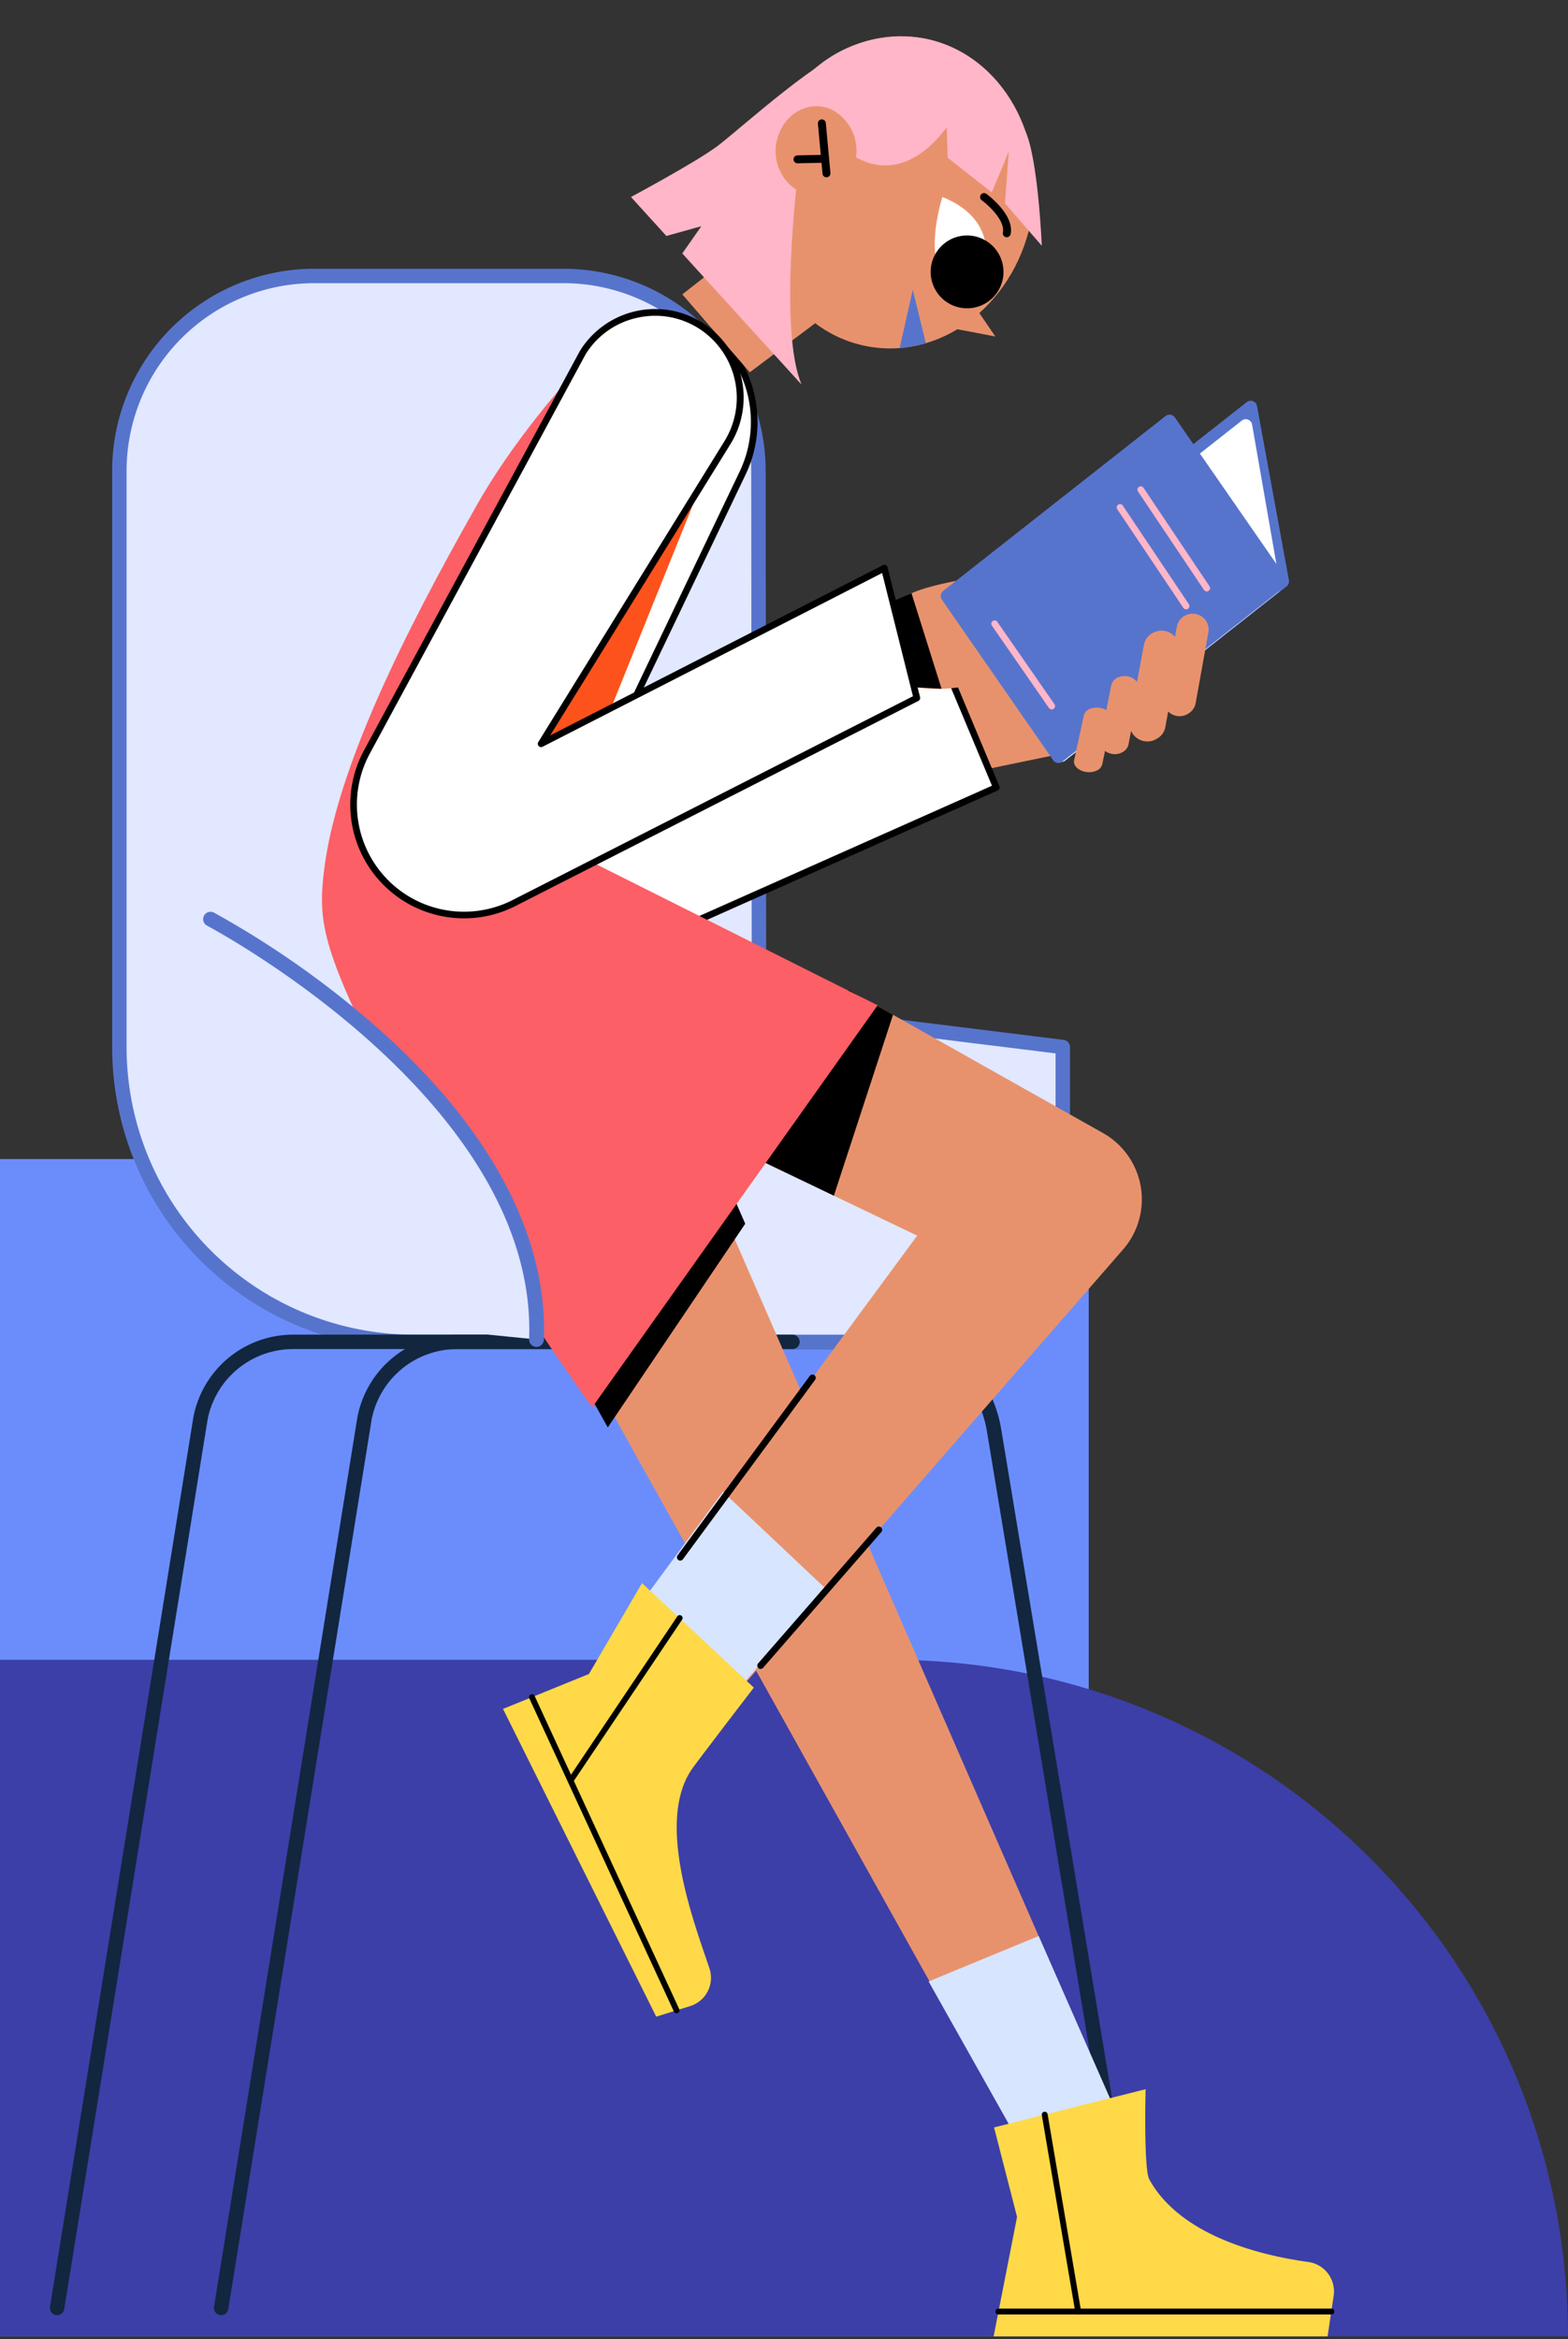 <svg xmlns="http://www.w3.org/2000/svg" xmlns:xlink="http://www.w3.org/1999/xlink" width="228" height="340" viewBox="0 0 228 340">
  <rect x="0" y="0" width="228" height="340" fill="#333333" stroke="none"/>
  <defs>
    <clipPath id="clip-path">
      <rect id="Rectángulo_45180" data-name="Rectángulo 45180" width="228" height="340" transform="translate(0 0)" fill="#fff" stroke="#707070" stroke-width="1"/>
    </clipPath>
    <clipPath id="clip-path-2">
      <rect id="Rectángulo_45318" data-name="Rectángulo 45318" width="186.743" height="334.347" fill="none"/>
    </clipPath>
  </defs>
  <g id="Grupo_293" data-name="Grupo 293" clip-path="url(#clip-path)">
    <g id="Grupo_174786" data-name="Grupo 174786" transform="translate(-14.376 5.267)">
      <g id="Grupo_174773" data-name="Grupo 174773" transform="translate(0 163.212)">
        <rect id="Rectángulo_45175" data-name="Rectángulo 45175" width="172.683" height="171.134" transform="translate(0)" fill="#6b8dfc"/>
        <path id="Rectángulo_45176" data-name="Rectángulo 45176" d="M0,0H144.032a98.344,98.344,0,0,1,98.344,98.344v0a0,0,0,0,1,0,0H0a0,0,0,0,1,0,0V0A0,0,0,0,1,0,0Z" transform="translate(0 72.79)" fill="#3c3fa7"/>
      </g>
      <g id="Grupo_175093" data-name="Grupo 175093" transform="translate(21.633 0)">
        <g id="Grupo_175092" data-name="Grupo 175092" clip-path="url(#clip-path-2)">
          <path id="Trazado_183915" data-name="Trazado 183915" d="M140.627,285.882a.98.98,0,0,0,.172-.014,1.049,1.049,0,0,0,.864-1.206L121.1,160.59c-1.32-7.959-7.417-13.735-14.5-13.735H61.447a1.049,1.049,0,0,0,0,2.1H106.6c6.051,0,11.278,5.038,12.429,11.979L139.594,285a1.048,1.048,0,0,0,1.033.878" transform="translate(17.226 41.884)" fill="#12263f"/>
          <path id="Trazado_183916" data-name="Trazado 183916" d="M118.447,182.055H50.662a42.8,42.8,0,0,1-42.8-42.8V55.431A28.318,28.318,0,0,1,36.177,27.113H72.465A28.318,28.318,0,0,1,100.782,55.4l.082,78.317,44.173,5.478v16.268a26.59,26.59,0,0,1-26.59,26.591" transform="translate(2.241 7.733)" fill="#e1e8ff"/>
          <path id="Trazado_183917" data-name="Trazado 183917" d="M7.043,139.485V55.663A29.4,29.4,0,0,1,36.41,26.3H72.7a29.407,29.407,0,0,1,29.367,29.337l.08,77.39,43.255,5.364a1.047,1.047,0,0,1,.92,1.04V155.7a27.671,27.671,0,0,1-27.64,27.638H50.893a43.9,43.9,0,0,1-43.85-43.85m93.924-4.494a1.05,1.05,0,0,1-.92-1.04l-.08-78.315A27.307,27.307,0,0,0,72.7,28.393H36.41A27.3,27.3,0,0,0,9.14,55.663v83.822a41.8,41.8,0,0,0,41.753,41.753H118.68A25.571,25.571,0,0,0,144.222,155.7V140.354Z" transform="translate(2.009 7.5)" fill="#5774cd"/>
          <path id="Trazado_183918" data-name="Trazado 183918" d="M1.05,289.381a1.049,1.049,0,0,0,1.035-.882L22.929,159.2a12.667,12.667,0,0,1,12.428-10.25h72.618a1.049,1.049,0,1,0,0-2.1H35.357a14.774,14.774,0,0,0-14.493,11.983L.013,288.165a1.05,1.05,0,0,0,.869,1.2,1.076,1.076,0,0,0,.168.013" transform="translate(0 41.884)" fill="#12263f"/>
          <path id="Trazado_183919" data-name="Trazado 183919" d="M19.608,289.381a1.049,1.049,0,0,0,1.035-.882L41.487,159.2a12.668,12.668,0,0,1,12.428-10.25H99.067a1.049,1.049,0,1,0,0-2.1H53.915a14.774,14.774,0,0,0-14.493,11.983L18.571,288.165a1.05,1.05,0,0,0,.869,1.2,1.076,1.076,0,0,0,.168.013" transform="translate(5.293 41.884)" fill="#12263f"/>
          <path id="Trazado_183920" data-name="Trazado 183920" d="M118.393,83.994l-10.875,2.25-5.98-14.272,12.693-1.006Z" transform="translate(28.959 20.24)" fill="#e8926d"/>
          <path id="Trazado_183921" data-name="Trazado 183921" d="M110.134,67.608l4.637,25.315a.937.937,0,0,0,1.5.567l32.143-25.277a.933.933,0,0,0,.342-.9l-4.638-25.315a.936.936,0,0,0-1.5-.568L110.475,66.7a.931.931,0,0,0-.342.9" transform="translate(31.406 11.758)" fill="#5774cd"/>
          <path id="Trazado_183922" data-name="Trazado 183922" d="M109.61,69.715l5.259,22.7a.936.936,0,0,0,1.492.524l30.95-24.431a.935.935,0,0,0,.342-.9l-4.1-23.518a.936.936,0,0,0-1.5-.574L109.943,68.768a.936.936,0,0,0-.333.947" transform="translate(31.255 12.354)" fill="#fff"/>
          <path id="Trazado_183923" data-name="Trazado 183923" d="M77.684,126.7,138,264.961,124,269.439,58.373,151.893Z" transform="translate(16.648 36.137)" fill="#e8926d"/>
          <path id="Trazado_183924" data-name="Trazado 183924" d="M70.3,91.2,88.2,53.758a17.184,17.184,0,0,0-.289-15.4l-2.258-4.3-41.7,59.807L55.8,101.159Z" transform="translate(12.536 9.714)" fill="#fff"/>
          <path id="Trazado_183925" data-name="Trazado 183925" d="M55.9,101.748a.488.488,0,0,1-.253-.072L43.809,94.382a.481.481,0,0,1-.143-.686l41.7-59.807a.482.482,0,0,1,.823.051l2.258,4.3a17.741,17.741,0,0,1,.3,15.831L70.838,91.52a.47.47,0,0,1-.162.189l-14.5,9.954a.48.48,0,0,1-.272.085M44.748,93.828l11.14,6.862,14.136-9.7,17.85-37.331a16.773,16.773,0,0,0-.28-14.968l-1.891-3.6ZM70.4,91.312h0Z" transform="translate(12.429 9.606)"/>
          <path id="Trazado_183926" data-name="Trazado 183926" d="M64.47,166.084l-6.1-10.92L80.191,126.7l4.266,9.778Z" transform="translate(16.648 36.137)"/>
          <path id="Trazado_183927" data-name="Trazado 183927" d="M122.038,88.954,67.294,113.312,54.6,98.971l59.9-28Z" transform="translate(15.574 20.24)" fill="#fff"/>
          <path id="Trazado_183928" data-name="Trazado 183928" d="M67.4,113.9a.48.48,0,0,1-.36-.163L54.351,99.4a.482.482,0,0,1,.157-.756l59.9-28.006a.483.483,0,0,1,.649.251l7.536,17.988a.481.481,0,0,1-.248.626L67.6,113.86a.5.5,0,0,1-.2.041M55.5,99.242l12.027,13.592,53.992-24.023-7.161-17.089Z" transform="translate(15.467 20.133)"/>
          <path id="Trazado_183929" data-name="Trazado 183929" d="M66.309,199.08,107.2,143.591,80.459,130.778l16.714-22.953,37.049,20.855a11.072,11.072,0,0,1,2.916,16.922L80.349,210.779Z" transform="translate(18.912 30.752)" fill="#e8926d"/>
          <path id="Trazado_183930" data-name="Trazado 183930" d="M91.942,137.785l-14.623-7.007,16.713-22.952,6.51,3.664Z" transform="translate(22.052 30.753)"/>
          <path id="Trazado_183931" data-name="Trazado 183931" d="M31.049,112.371c-.855,7.413-.253,11.589,10.7,32.59s28.325,45.175,28.325,45.175l41.5-58.441L69.846,110.784,74.67,32.138S61.4,44.691,53.32,58.949C42.792,77.523,32.763,97.5,31.049,112.371" transform="translate(8.779 9.166)" fill="#fc5f65"/>
          <path id="Trazado_183932" data-name="Trazado 183932" d="M94.562,32.979l-13.2,9.9L71.549,31.552,85.106,20.936Z" transform="translate(20.406 5.971)" fill="#e8926d"/>
          <path id="Trazado_183933" data-name="Trazado 183933" d="M83.081,46.49,60.763,101.881,50.2,96.109l27.78-54.2Z" transform="translate(14.316 11.951)" fill="#fd521b"/>
          <path id="Trazado_183934" data-name="Trazado 183934" d="M95.2,76.638a20.558,20.558,0,0,0,14.7-.317c8.129-3.187,15.1-16.609,15.1-16.609s-20.272,1.364-26.644,4.23-3.156,12.7-3.156,12.7" transform="translate(26.921 17.03)" fill="#e8926d"/>
          <path id="Trazado_183935" data-name="Trazado 183935" d="M95.355,64.154,98.086,63l4.372,13.883-3.605-.2Z" transform="translate(27.196 17.969)"/>
          <path id="Trazado_183936" data-name="Trazado 183936" d="M100.957,69.7,117.14,93.035a.938.938,0,0,0,1.349.2L150.82,67.81a.934.934,0,0,0,.191-1.269L134.827,43.2a.937.937,0,0,0-1.347-.2L101.146,68.427a.937.937,0,0,0-.189,1.268" transform="translate(28.746 12.207)" fill="#5774cd"/>
          <path id="Trazado_183937" data-name="Trazado 183937" d="M116.26,87.28,57.7,117.084A16.055,16.055,0,0,1,36.291,95.139L67.7,37.045A12.39,12.39,0,0,1,88.726,50.158l-27.1,43.781,49.912-25.528Z" transform="translate(9.799 8.911)" fill="#fff"/>
          <path id="Trazado_183938" data-name="Trazado 183938" d="M50.533,119.414a16.534,16.534,0,0,1-14.561-24.4L67.381,36.922a12.871,12.871,0,0,1,21.86,13.595L63.051,92.828l48.374-24.742a.488.488,0,0,1,.419-.009.48.48,0,0,1,.267.321l4.722,18.871a.483.483,0,0,1-.249.546l-58.564,29.8a16.473,16.473,0,0,1-7.486,1.8M78.339,31.829a12.055,12.055,0,0,0-2.249.212,11.786,11.786,0,0,0-7.877,5.367L36.82,95.473A15.574,15.574,0,0,0,57.583,116.76L115.8,87.131l-4.482-17.909L61.951,94.473a.482.482,0,0,1-.63-.682l27.1-43.782a11.978,11.978,0,0,0-3.043-15.84,11.78,11.78,0,0,0-7.04-2.34" transform="translate(9.694 8.805)"/>
          <path id="Trazado_183939" data-name="Trazado 183939" d="M132.53,67.976l-1.861,10.333a2.226,2.226,0,0,1-1,1.481l-.06.039a2.332,2.332,0,0,1-3.586-2.293l1.921-10.373a2.248,2.248,0,0,1,1.376-1.664,2.325,2.325,0,0,1,3.212,2.478" transform="translate(35.931 18.629)" fill="#e8926d"/>
          <path id="Trazado_183940" data-name="Trazado 183940" d="M129.391,70.126l-2.036,11.147a2.379,2.379,0,0,1-1.114,1.594l-.067.041a2.609,2.609,0,0,1-4.011-2.491l2.1-11.188a2.424,2.424,0,0,1,1.529-1.79,2.592,2.592,0,0,1,3.6,2.687" transform="translate(34.83 19.18)" fill="#e8926d"/>
          <path id="Trazado_183941" data-name="Trazado 183941" d="M124.451,74.421,122.944,82.3a1.648,1.648,0,0,1-.86,1.119l-.053.03c-1.482.811-3.458-.311-3.165-1.8l1.559-7.905a1.721,1.721,0,0,1,1.184-1.256c1.481-.509,3.1.591,2.842,1.932" transform="translate(33.893 20.638)" fill="#e8926d"/>
          <path id="Trazado_183942" data-name="Trazado 183942" d="M121.332,77.676l-1.361,6.507a1.355,1.355,0,0,1-.838.914l-.053.022c-1.464.646-3.457-.32-3.192-1.547l1.414-6.529a1.491,1.491,0,0,1,1.161-1.019c1.466-.4,3.1.546,2.87,1.653" transform="translate(33.045 21.656)" fill="#e8926d"/>
          <path id="Trazado_183943" data-name="Trazado 183943" d="M120.028,25.982c2.052-12.4-5.181-23.92-16.158-25.739S82.331,7,80.278,19.4,85.459,43.32,96.436,45.138s21.54-6.759,23.593-19.156" transform="translate(22.797 0)" fill="#e8926d"/>
          <path id="Trazado_183944" data-name="Trazado 183944" d="M89.964,20.068s-2.764,22.307.581,30.2L73.2,31.207l2.775-3.956-5.088,1.412L65.74,23s9.431-5.042,12.6-7.419,15.991-14.1,20.326-14.3S87.757,14.726,87.757,14.726Z" transform="translate(18.75 0.366)" fill="#ffb6c8"/>
          <path id="Trazado_183945" data-name="Trazado 183945" d="M89.276,14.44S96.693,22.825,104.949,12l.132,4.412,6.412,5.05,2.478-5.971-.559,7.553,5.353,6.166s-.523-12.772-2.441-16.78c-1.089-2.275-6.3-7.872-6.3-7.872L98.3,4.364Z" transform="translate(25.462 1.245)" fill="#ffb6c8"/>
          <path id="Trazado_183946" data-name="Trazado 183946" d="M104.921,30.028l3.444,5.055-6.308-1.208Z" transform="translate(29.107 8.564)" fill="#e8926d"/>
          <path id="Trazado_183947" data-name="Trazado 183947" d="M106.281,32.363s5.4-9.992-5.055-14.181c0,0-4.661,14.181,5.055,14.181" transform="translate(28.552 5.186)" fill="#fff"/>
          <path id="Trazado_183948" data-name="Trazado 183948" d="M99.95,36.436a19.094,19.094,0,0,1-3.811.7l1.909-8.459Z" transform="translate(27.42 8.179)" fill="#5774cd"/>
          <path id="Trazado_183949" data-name="Trazado 183949" d="M110.388,11.93l-24.1,4.737-.842-10.62A19.331,19.331,0,0,1,102.3.244c7.135,1.181,12.67,6.476,15.118,13.434Z" transform="translate(24.37 0)" fill="#ffb6c8"/>
          <path id="Trazado_183950" data-name="Trazado 183950" d="M99.65,27.828a5.294,5.294,0,1,0,5.294-5.294,5.294,5.294,0,0,0-5.294,5.294" transform="translate(28.421 6.427)"/>
          <path id="Trazado_183951" data-name="Trazado 183951" d="M109.12,24.163a.585.585,0,0,1-.114-.012.577.577,0,0,1-.452-.68c.35-1.747-2.11-3.982-3.087-4.695a.578.578,0,0,1,.68-.934c.167.123,4.108,3.028,3.539,5.857a.578.578,0,0,1-.565.464" transform="translate(30.012 5.057)"/>
          <path id="Trazado_183952" data-name="Trazado 183952" d="M82.622,11.841c1.3-3.293,4.755-4.812,7.714-3.394a6.741,6.741,0,0,1,3,8.531c-1.3,3.293-4.757,4.813-7.714,3.394a6.74,6.74,0,0,1-3-8.531" transform="translate(23.423 2.258)" fill="#e8926d"/>
          <path id="Trazado_183953" data-name="Trazado 183953" d="M88.137,17.827a.578.578,0,0,1-.574-.524l-.671-7.267a.578.578,0,0,1,.522-.63.586.586,0,0,1,.628.522l.671,7.268a.577.577,0,0,1-.522.628l-.054,0" transform="translate(24.781 2.682)"/>
          <path id="Trazado_183954" data-name="Trazado 183954" d="M84.716,14.647a.577.577,0,0,1-.012-1.154l3.886-.082a.545.545,0,0,1,.59.565.579.579,0,0,1-.565.59l-3.888.081Z" transform="translate(23.997 3.824)"/>
          <path id="Trazado_183955" data-name="Trazado 183955" d="M115.422,214.867l11.077,25.2-14.1,4.479L99.417,221.473Z" transform="translate(28.354 61.281)" fill="#d7e5ff"/>
          <path id="Trazado_183956" data-name="Trazado 183956" d="M64.935,184.171l14.41-19.554,14.971,14.119L79.463,195.781Z" transform="translate(18.52 46.95)" fill="#d7e5ff"/>
          <path id="Trazado_183957" data-name="Trazado 183957" d="M106.835,237.752l3.344,13.006-3.408,17.366h48.563l.876-5.863a4.322,4.322,0,0,0-3.663-4.951c-6.52-.891-18.535-3.644-23.141-12.01-.832-1.51-.532-13.107-.532-13.107Z" transform="translate(30.452 66.223)" fill="#ffd947"/>
          <path id="Trazado_183958" data-name="Trazado 183958" d="M71.424,178.408a.474.474,0,0,1-.285-.094.482.482,0,0,1-.1-.675l19.218-26.078a.482.482,0,1,1,.776.573L71.812,178.214a.484.484,0,0,1-.388.194" transform="translate(20.233 43.17)"/>
          <path id="Trazado_183959" data-name="Trazado 183959" d="M80.517,189.249a.481.481,0,0,1-.364-.8l17.178-19.715a.482.482,0,1,1,.727.632L80.881,189.083a.485.485,0,0,1-.364.166" transform="translate(22.827 48.077)"/>
          <path id="Trazado_183960" data-name="Trazado 183960" d="M71.479,174.958l-7.724,13.206-12.492,5.075,22.279,44.735,4.929-1.536A4.3,4.3,0,0,0,81.294,231c-2.054-6.219-7.981-21.3-2.515-29.077.986-1.4,8.957-11.78,8.957-11.78Z" transform="translate(14.621 49.899)" fill="#ffd947"/>
          <path id="Trazado_183961" data-name="Trazado 183961" d="M155.8,257.859H107.418a.427.427,0,1,1,0-.853H155.8a.427.427,0,1,1,0,.853" transform="translate(30.515 73.3)"/>
          <path id="Trazado_183962" data-name="Trazado 183962" d="M75.658,233.894a.424.424,0,0,1-.386-.247L54.249,188.123a.424.424,0,1,1,.77-.356l21.025,45.525a.426.426,0,0,1-.208.564.432.432,0,0,1-.177.039" transform="translate(15.461 53.482)"/>
          <path id="Trazado_183963" data-name="Trazado 183963" d="M59,203.052a.424.424,0,0,1-.352-.661L74.5,178.784a.424.424,0,1,1,.7.473L59.347,202.865a.423.423,0,0,1-.352.188" transform="translate(16.705 50.937)"/>
          <path id="Trazado_183964" data-name="Trazado 183964" d="M117.51,264.21a.427.427,0,0,1-.42-.356l-4.862-28.616a.426.426,0,0,1,.348-.492.431.431,0,0,1,.492.35l4.863,28.618a.428.428,0,0,1-.35.492.679.679,0,0,1-.072.005" transform="translate(32.006 66.95)"/>
          <path id="Trazado_183965" data-name="Trazado 183965" d="M133.121,66.183a.48.48,0,0,1-.4-.213l-9.6-14.32a.482.482,0,0,1,.8-.537l9.6,14.32a.484.484,0,0,1-.132.67.476.476,0,0,1-.267.081" transform="translate(35.092 14.517)" fill="#ffb6c8"/>
          <path id="Trazado_183966" data-name="Trazado 183966" d="M130.786,68.209a.481.481,0,0,1-.4-.213l-9.6-14.318a.482.482,0,1,1,.8-.537l9.6,14.318a.484.484,0,0,1-.132.67.476.476,0,0,1-.267.081" transform="translate(34.426 15.095)" fill="#ffb6c8"/>
          <path id="Trazado_183967" data-name="Trazado 183967" d="M115.293,79.008a.482.482,0,0,1-.4-.207L106.6,66.838a.482.482,0,1,1,.792-.549l8.3,11.961a.482.482,0,0,1-.122.671.47.47,0,0,1-.274.086" transform="translate(30.379 18.847)" fill="#ffb6c8"/>
          <path id="Trazado_183968" data-name="Trazado 183968" d="M19.676,99.851s48.749,25.41,47.424,61.106l-21.313-2.128a36.072,36.072,0,0,1-31.211-26.383l-1.767-6.462Z" transform="translate(3.653 28.478)" fill="#e1e8ff"/>
          <path id="Trazado_183969" data-name="Trazado 183969" d="M65.541,162.235a1.075,1.075,0,0,0,1.348-1c.554-14.925-7.6-30.409-23.571-44.779A134.167,134.167,0,0,0,18.888,99.136a1.075,1.075,0,0,0-.993,1.906c.482.251,48.132,25.513,46.847,60.114a1.075,1.075,0,0,0,.8,1.08" transform="translate(4.939 28.24)" fill="#5774cd"/>
        </g>
      </g>
    </g>
  </g>
</svg>
